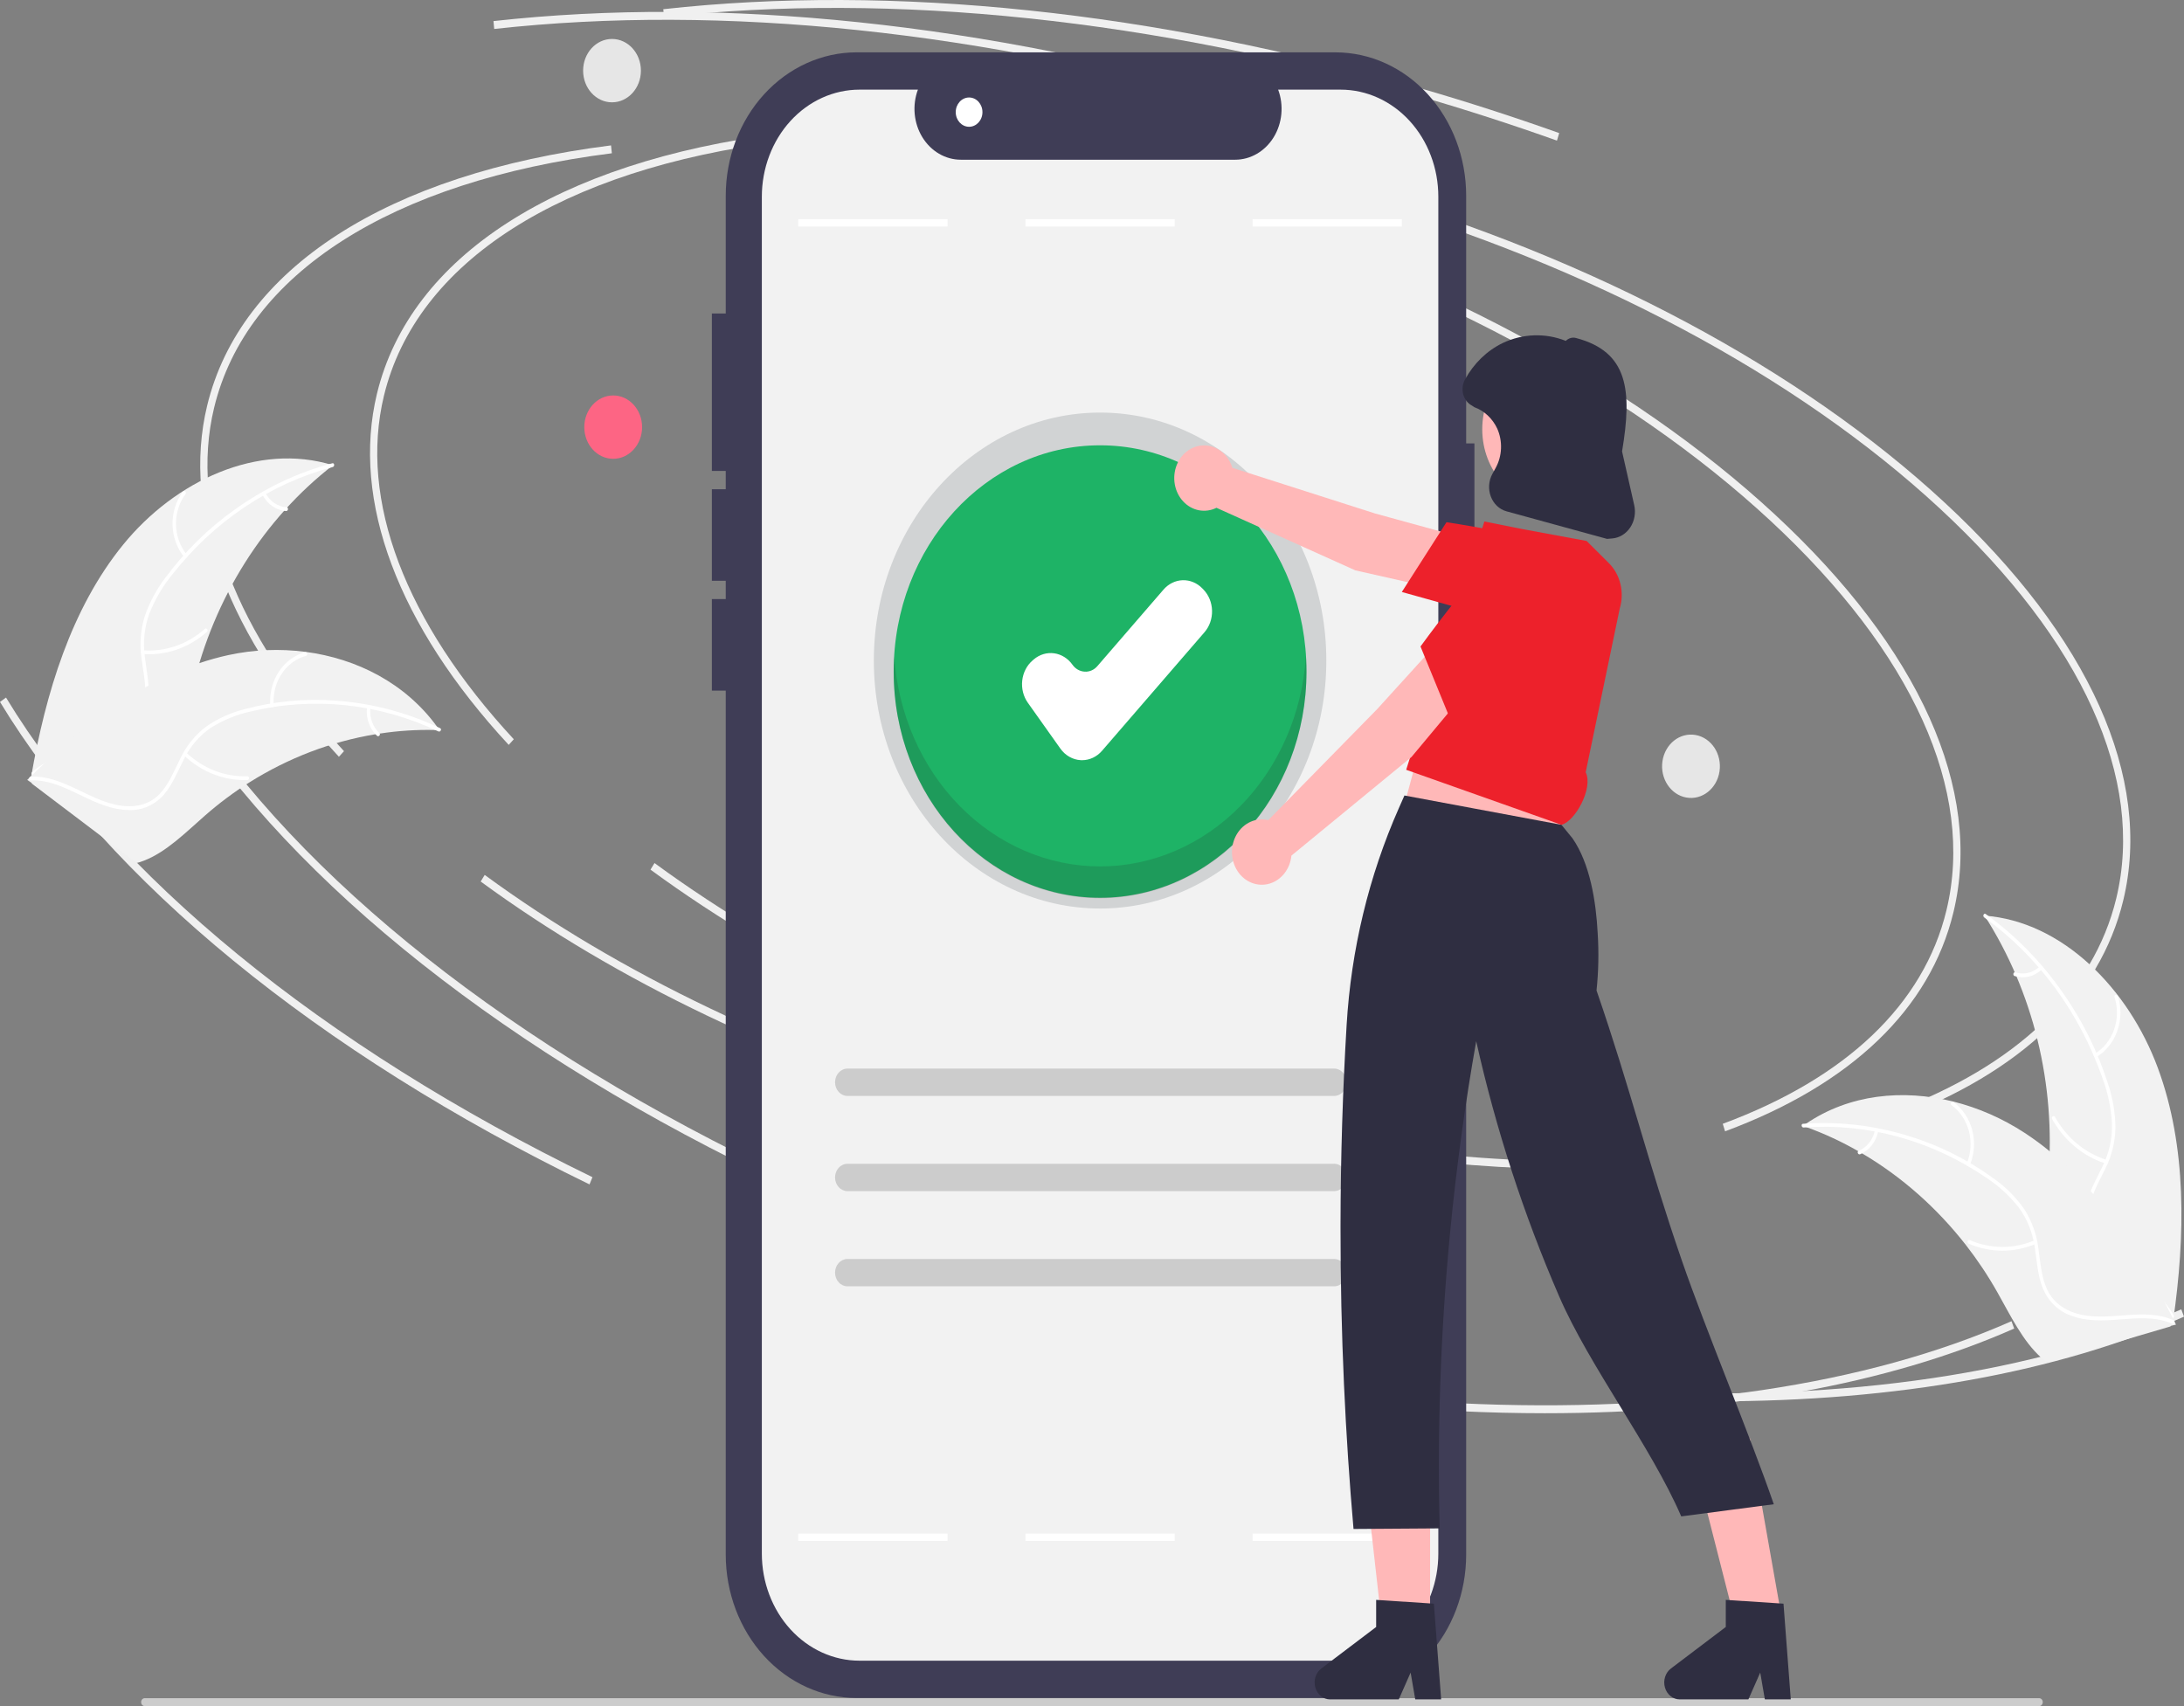 <svg width="192" height="150" viewBox="0 0 192 150" fill="none" xmlns="http://www.w3.org/2000/svg">
<rect x="0" y="0" width="192" height="150" fill="#808080" stroke="none"/>
<g clip-path="url(#clip0_470_437)">
<path d="M12.726 150H179.265C179.349 150 179.43 149.963 179.49 149.898C179.55 149.832 179.583 149.744 179.583 149.651C179.583 149.559 179.55 149.47 179.49 149.404C179.43 149.339 179.349 149.302 179.265 149.302H12.726C12.641 149.302 12.56 149.339 12.501 149.404C12.441 149.47 12.408 149.559 12.408 149.651C12.408 149.744 12.441 149.832 12.501 149.898C12.56 149.963 12.641 150 12.726 150V150Z" fill="#CCCCCC"/>
<path d="M44.723 65.491C34.983 54.981 30.869 44.017 33.139 34.618C36.052 22.557 48.994 14.217 68.645 11.738L68.718 12.43C49.34 14.875 36.596 23.027 33.753 34.797C31.544 43.943 35.598 54.668 45.168 64.995L44.723 65.491Z" fill="#F0F0F0"/>
<path d="M138.696 102.798C126.54 102.798 113.33 100.818 100.209 97.01C83.984 92.302 69.106 85.195 57.186 76.458L57.539 75.879C69.402 84.574 84.213 91.648 100.372 96.337C114.974 100.574 129.686 102.538 142.911 102.02L142.934 102.715C141.537 102.77 140.125 102.798 138.696 102.798Z" fill="#F0F0F0"/>
<path d="M166.583 98.419L166.379 97.759C177.251 93.73 184.051 87.24 186.044 78.989C188.577 68.5 183.074 56.329 170.547 44.717C157.957 33.045 139.802 23.361 119.425 17.449L119.588 16.775C140.054 22.714 158.297 32.449 170.957 44.185C183.682 55.98 189.258 68.404 186.658 79.167C184.608 87.654 177.666 94.311 166.583 98.419Z" fill="#F0F0F0"/>
<path d="M66.754 103.089C42.868 91.477 24.463 76.412 14.928 60.669L15.457 60.284C24.926 75.918 43.235 90.894 67.012 102.452L66.754 103.089Z" fill="#F0F0F0"/>
<path d="M150.734 123.205C148.271 123.205 145.765 123.145 143.217 123.024L143.244 122.329C162.258 123.231 179.034 120.737 191.762 115.115L192 115.761C180.897 120.665 166.745 123.205 150.734 123.205Z" fill="#F0F0F0"/>
<path d="M136.875 12.363C132.928 10.954 128.867 9.642 124.806 8.463C101.438 1.683 78.467 -0.725 58.375 1.502L58.311 0.809C78.478 -1.425 101.528 0.988 124.969 7.79C129.041 8.972 133.113 10.288 137.072 11.701L136.875 12.363Z" fill="#F0F0F0"/>
<path d="M29.795 66.536C20.055 56.026 15.941 45.062 18.211 35.663C21.124 23.601 34.066 15.262 53.718 12.783L53.79 13.475C34.412 15.919 21.668 24.071 18.825 35.841C16.616 44.988 20.67 55.713 30.241 66.04L29.795 66.536Z" fill="#F0F0F0"/>
<path d="M123.768 103.842C111.612 103.842 98.402 101.862 85.281 98.055C69.056 93.346 54.178 86.239 42.258 77.502L42.611 76.923C54.474 85.618 69.285 92.693 85.444 97.381C100.046 101.619 114.758 103.582 127.983 103.064L128.006 103.76C126.61 103.815 125.197 103.842 123.768 103.842Z" fill="#F0F0F0"/>
<path d="M151.655 99.464L151.451 98.804C162.323 94.775 169.123 88.284 171.116 80.034C173.649 69.545 168.146 57.374 155.62 45.761C143.029 34.09 124.874 24.406 104.497 18.494L104.66 17.82C125.126 23.759 143.369 33.493 156.03 45.23C168.754 57.025 174.33 69.449 171.73 80.212C169.68 88.699 162.738 95.356 151.655 99.464Z" fill="#F0F0F0"/>
<path d="M51.826 104.133C27.941 92.521 9.535 77.456 0 61.713L0.529 61.328C9.998 76.962 28.307 91.938 52.084 103.497L51.826 104.133Z" fill="#F0F0F0"/>
<path d="M135.806 124.25C133.343 124.25 130.837 124.189 128.289 124.069L128.316 123.373C147.33 124.276 164.106 121.781 176.835 116.159L177.072 116.805C165.969 121.709 151.817 124.25 135.806 124.25Z" fill="#F0F0F0"/>
<path d="M121.948 13.407C118 11.998 113.939 10.686 109.878 9.508C86.51 2.727 63.539 0.319 43.447 2.547L43.383 1.854C63.55 -0.381 86.6 2.033 110.041 8.835C114.113 10.017 118.185 11.332 122.144 12.745L121.948 13.407Z" fill="#F0F0F0"/>
<path d="M10.827 47.886C15.392 42.276 22.674 38.857 29.273 40.904C23.185 45.626 18.817 52.556 16.942 60.468C16.229 63.523 15.727 67.001 13.409 68.868C11.967 70.031 10.057 70.308 8.283 70.043C6.51 69.779 4.833 69.023 3.179 68.274L2.734 68.316C4.014 60.931 6.262 53.496 10.827 47.886Z" fill="#F2F2F2"/>
<path d="M29.252 41.06C23.735 42.524 18.779 45.856 15.088 50.584C14.277 51.586 13.616 52.722 13.127 53.95C12.687 55.163 12.551 56.484 12.734 57.774C12.882 58.981 13.161 60.197 13.039 61.422C12.968 62.048 12.777 62.651 12.479 63.19C12.18 63.73 11.781 64.194 11.308 64.553C10.149 65.481 8.755 65.896 7.379 66.251C5.852 66.645 4.259 67.027 3.014 68.14C2.863 68.275 2.681 68.01 2.832 67.876C4.998 65.94 8.009 66.188 10.406 64.782C11.525 64.126 12.47 63.096 12.7 61.684C12.9 60.448 12.614 59.194 12.454 57.974C12.259 56.718 12.347 55.429 12.712 54.219C13.141 52.968 13.762 51.806 14.548 50.782C16.282 48.448 18.341 46.427 20.648 44.794C23.272 42.914 26.17 41.54 29.217 40.731C29.405 40.681 29.44 41.01 29.252 41.06H29.252Z" fill="white"/>
<path d="M16.195 48.985C15.556 48.199 15.192 47.189 15.169 46.135C15.146 45.082 15.466 44.054 16.07 43.235C16.193 43.07 16.433 43.272 16.31 43.437C15.746 44.199 15.448 45.156 15.472 46.137C15.495 47.117 15.837 48.057 16.436 48.785C16.567 48.944 16.325 49.143 16.195 48.985Z" fill="white"/>
<path d="M12.585 57.173C14.546 57.316 16.483 56.643 18.011 55.29C18.162 55.156 18.345 55.42 18.193 55.554C16.601 56.959 14.583 57.655 12.543 57.501C12.349 57.486 12.392 57.158 12.585 57.173Z" fill="white"/>
<path d="M23.34 43.347C23.53 43.708 23.798 44.011 24.121 44.23C24.444 44.449 24.812 44.577 25.191 44.602C25.386 44.614 25.343 44.942 25.149 44.93C24.731 44.9 24.325 44.759 23.967 44.517C23.61 44.276 23.312 43.943 23.099 43.547C23.076 43.511 23.066 43.467 23.072 43.424C23.077 43.381 23.098 43.342 23.128 43.314C23.16 43.288 23.201 43.277 23.24 43.283C23.28 43.289 23.316 43.312 23.34 43.347L23.34 43.347Z" fill="white"/>
<path d="M38.64 64.192C38.518 64.189 38.397 64.185 38.273 64.183C36.638 64.142 35.002 64.247 33.382 64.496C33.256 64.513 33.129 64.533 33.005 64.554C29.107 65.2 25.353 66.634 21.933 68.782C20.573 69.638 19.275 70.607 18.049 71.679C16.355 73.16 14.627 74.913 12.645 75.672C12.439 75.754 12.229 75.821 12.015 75.875L2.816 68.908C2.802 68.881 2.787 68.856 2.773 68.828L2.394 68.568C2.454 68.508 2.517 68.447 2.577 68.387C2.611 68.352 2.648 68.319 2.682 68.284C2.706 68.261 2.73 68.238 2.75 68.216C2.758 68.208 2.766 68.201 2.772 68.195C2.792 68.173 2.813 68.155 2.832 68.135C3.184 67.793 3.538 67.454 3.896 67.116C3.897 67.114 3.897 67.114 3.901 67.113C6.603 64.511 9.576 62.271 12.759 60.438C12.855 60.384 12.952 60.328 13.052 60.278C14.489 59.488 15.983 58.828 17.518 58.304C18.36 58.02 19.214 57.784 20.077 57.594C22.309 57.111 24.596 57.015 26.855 57.31C31.358 57.899 35.638 60.06 38.429 63.897C38.501 63.995 38.57 64.092 38.64 64.192Z" fill="#F2F2F2"/>
<path d="M38.538 64.305C33.329 61.833 27.542 61.223 21.998 62.562C20.8 62.827 19.648 63.297 18.583 63.956C17.565 64.633 16.731 65.598 16.168 66.749C15.624 67.81 15.179 68.965 14.409 69.863C14.008 70.316 13.524 70.671 12.99 70.905C12.455 71.139 11.882 71.246 11.306 71.22C9.872 71.196 8.531 70.608 7.237 69.984C5.801 69.29 4.32 68.544 2.714 68.611C2.52 68.619 2.519 68.288 2.714 68.28C5.507 68.164 7.775 70.349 10.461 70.808C11.714 71.023 13.034 70.824 13.994 69.848C14.833 68.994 15.293 67.803 15.835 66.724C16.369 65.592 17.148 64.621 18.104 63.896C19.134 63.18 20.268 62.662 21.457 62.363C24.124 61.644 26.878 61.389 29.617 61.608C32.745 61.839 35.814 62.654 38.691 64.018C38.869 64.103 38.715 64.389 38.538 64.305H38.538Z" fill="white"/>
<path d="M23.76 62.016C23.681 60.965 23.946 59.919 24.506 59.063C25.066 58.207 25.886 57.597 26.818 57.342C27.007 57.291 27.088 57.611 26.899 57.662C26.03 57.897 25.267 58.465 24.747 59.264C24.226 60.062 23.984 61.038 24.062 62.015C24.079 62.227 23.777 62.227 23.76 62.016Z" fill="white"/>
<path d="M16.38 66.171C17.867 67.578 19.783 68.32 21.747 68.248C21.941 68.241 21.941 68.572 21.747 68.579C19.703 68.65 17.711 67.874 16.166 66.405C16.019 66.265 16.233 66.031 16.38 66.171V66.171Z" fill="white"/>
<path d="M32.562 62.229C32.515 62.642 32.562 63.062 32.7 63.45C32.838 63.838 33.061 64.182 33.35 64.452C33.499 64.59 33.284 64.824 33.137 64.687C32.819 64.387 32.572 64.006 32.419 63.578C32.266 63.149 32.211 62.686 32.259 62.229C32.261 62.186 32.277 62.145 32.305 62.114C32.333 62.083 32.37 62.065 32.41 62.063C32.45 62.064 32.489 62.081 32.517 62.112C32.545 62.143 32.561 62.185 32.562 62.229H32.562Z" fill="white"/>
<path d="M189.694 93.875C187.115 86.909 181.305 81.006 174.463 80.503C178.749 87.193 180.737 95.329 180.077 103.472C179.812 106.611 179.219 110.073 180.829 112.685C181.83 114.311 183.545 115.276 185.296 115.68C187.047 116.084 188.858 115.99 190.646 115.894L191.052 116.098C192.111 108.671 192.273 100.84 189.694 93.875Z" fill="#F2F2F2"/>
<path d="M174.434 80.657C179.181 84.069 182.827 89.033 184.854 94.845C185.31 96.088 185.585 97.402 185.668 98.739C185.711 100.043 185.434 101.337 184.867 102.485C184.357 103.567 183.722 104.609 183.461 105.808C183.336 106.424 183.331 107.062 183.446 107.68C183.562 108.298 183.795 108.883 184.131 109.395C184.938 110.695 186.123 111.6 187.31 112.441C188.628 113.375 190.011 114.322 190.842 115.829C190.943 116.011 191.196 115.829 191.095 115.647C189.648 113.025 186.736 112.15 184.91 109.943C184.057 108.913 183.483 107.595 183.7 106.18C183.89 104.942 184.544 103.867 185.069 102.776C185.638 101.665 185.95 100.418 185.977 99.145C185.956 97.808 185.728 96.485 185.302 95.232C184.384 92.394 183.065 89.733 181.393 87.344C179.498 84.607 177.19 82.245 174.568 80.361C174.406 80.244 174.273 80.541 174.434 80.657V80.657Z" fill="white"/>
<path d="M184.301 92.932C185.145 92.427 185.797 91.61 186.142 90.626C186.486 89.642 186.5 88.557 186.182 87.563C186.117 87.362 185.829 87.463 185.894 87.664C186.192 88.59 186.179 89.601 185.856 90.516C185.534 91.431 184.924 92.19 184.136 92.655C183.965 92.756 184.131 93.033 184.301 92.932Z" fill="white"/>
<path d="M185.191 101.974C183.301 101.386 181.682 100.039 180.658 98.201C180.557 98.019 180.304 98.201 180.405 98.383C181.474 100.293 183.161 101.691 185.13 102.298C185.317 102.356 185.378 102.031 185.191 101.974V101.974Z" fill="white"/>
<path d="M179.301 84.989C179.012 85.259 178.666 85.446 178.295 85.534C177.923 85.621 177.538 85.606 177.173 85.489C176.986 85.429 176.926 85.754 177.112 85.814C177.515 85.94 177.941 85.956 178.351 85.861C178.762 85.766 179.145 85.561 179.467 85.266C179.499 85.241 179.522 85.204 179.53 85.161C179.538 85.118 179.531 85.074 179.51 85.037C179.488 85 179.454 84.975 179.415 84.966C179.376 84.957 179.335 84.965 179.301 84.989H179.301Z" fill="white"/>
<path d="M158.5 98.986C158.615 99.027 158.731 99.069 158.847 99.112C160.4 99.676 161.909 100.377 163.358 101.209C163.471 101.271 163.585 101.337 163.696 101.402C167.169 103.447 170.265 106.18 172.827 109.463C173.845 110.771 174.771 112.161 175.597 113.623C176.738 115.641 177.828 117.929 179.462 119.374C179.631 119.527 179.809 119.668 179.993 119.797L190.794 116.625C190.815 116.604 190.837 116.586 190.858 116.565L191.295 116.46C191.257 116.382 191.216 116.301 191.178 116.222C191.157 116.177 191.132 116.132 191.111 116.086C191.095 116.056 191.08 116.026 191.068 115.997C191.063 115.987 191.058 115.977 191.053 115.97C191.041 115.941 191.027 115.917 191.015 115.891C190.789 115.439 190.559 114.989 190.326 114.539C190.325 114.536 190.325 114.536 190.322 114.534C188.575 111.089 186.462 107.883 184.026 104.984C183.952 104.898 183.878 104.81 183.799 104.726C182.688 103.452 181.483 102.28 180.198 101.222C179.492 100.644 178.761 100.107 178.006 99.611C176.052 98.333 173.927 97.4 171.71 96.846C167.288 95.742 162.593 96.2 158.788 98.785C158.691 98.852 158.596 98.917 158.5 98.986Z" fill="#F2F2F2"/>
<path d="M158.561 99.129C164.225 98.72 169.863 100.278 174.673 103.581C175.72 104.272 176.661 105.14 177.462 106.152C178.213 107.165 178.702 108.381 178.88 109.672C179.067 110.872 179.132 112.124 179.582 113.253C179.821 113.828 180.167 114.34 180.599 114.758C181.031 115.175 181.538 115.487 182.088 115.675C183.447 116.181 184.89 116.121 186.3 116.009C187.865 115.885 189.489 115.729 190.98 116.383C191.161 116.462 191.263 116.15 191.082 116.071C188.487 114.933 185.681 116.156 183.011 115.598C181.764 115.338 180.582 114.665 179.978 113.392C179.449 112.279 179.381 110.988 179.201 109.771C179.045 108.509 178.609 107.307 177.932 106.272C177.181 105.219 176.272 104.313 175.243 103.593C172.952 101.934 170.437 100.679 167.79 99.876C164.773 98.941 161.633 98.578 158.505 98.803C158.311 98.817 158.368 99.143 158.561 99.129V99.129Z" fill="white"/>
<path d="M173.181 102.418C173.577 101.458 173.649 100.375 173.384 99.362C173.119 98.35 172.534 97.473 171.734 96.89C171.571 96.772 171.397 97.043 171.56 97.161C172.306 97.703 172.851 98.519 173.096 99.463C173.341 100.406 173.27 101.415 172.897 102.306C172.816 102.5 173.101 102.61 173.181 102.418L173.181 102.418Z" fill="white"/>
<path d="M178.858 109.05C177.026 109.828 174.994 109.821 173.166 109.029C172.985 108.951 172.884 109.263 173.065 109.341C174.967 110.161 177.082 110.164 178.987 109.35C179.169 109.272 179.039 108.973 178.858 109.05V109.05Z" fill="white"/>
<path d="M164.826 99.376C164.744 99.783 164.57 100.16 164.322 100.475C164.073 100.79 163.757 101.032 163.402 101.18C163.219 101.255 163.35 101.554 163.531 101.479C163.922 101.314 164.271 101.046 164.547 100.699C164.822 100.352 165.016 99.936 165.111 99.488C165.123 99.447 165.12 99.401 165.103 99.362C165.086 99.323 165.056 99.292 165.02 99.276C164.982 99.261 164.94 99.264 164.904 99.283C164.868 99.301 164.84 99.335 164.826 99.376V99.376Z" fill="white"/>
<path d="M53.907 40.338C55.31 40.338 56.448 39.091 56.448 37.553C56.448 36.014 55.31 34.768 53.907 34.768C52.504 34.768 51.366 36.014 51.366 37.553C51.366 39.091 52.504 40.338 53.907 40.338Z" fill="#FD6584"/>
<path d="M151.166 67.816C151.391 66.298 150.45 64.867 149.065 64.621C147.68 64.374 146.375 65.405 146.15 66.924C145.925 68.442 146.866 69.873 148.251 70.119C149.636 70.365 150.942 69.334 151.166 67.816Z" fill="#E6E6E6"/>
<path d="M53.803 8.996C55.207 8.996 56.344 7.749 56.344 6.21C56.344 4.672 55.207 3.425 53.803 3.425C52.4 3.425 51.263 4.672 51.263 6.21C51.263 7.749 52.4 8.996 53.803 8.996Z" fill="#E6E6E6"/>
<path d="M129.62 38.984H128.894V17.206C128.894 13.863 127.683 10.657 125.526 8.293C123.37 5.93 120.445 4.602 117.395 4.602H75.302C73.791 4.602 72.296 4.928 70.901 5.561C69.506 6.194 68.238 7.123 67.17 8.293C66.103 9.464 65.256 10.853 64.678 12.383C64.1 13.912 63.802 15.551 63.802 17.206V17.206V136.682C63.802 140.024 65.014 143.23 67.17 145.594C69.327 147.958 72.252 149.286 75.302 149.286H117.395C120.445 149.286 123.37 147.958 125.526 145.594C127.683 143.23 128.894 140.024 128.894 136.682V54.486H129.62V38.984Z" fill="#3F3D56"/>
<path d="M126.446 17.294V136.594C126.446 137.83 126.224 139.054 125.793 140.196C125.362 141.337 124.729 142.375 123.932 143.249C123.135 144.123 122.189 144.816 121.147 145.289C120.105 145.763 118.989 146.006 117.861 146.006H75.562C73.285 146.006 71.101 145.015 69.491 143.25C67.88 141.485 66.976 139.091 66.975 136.595V17.294C66.975 16.058 67.197 14.834 67.629 13.692C68.06 12.55 68.693 11.512 69.49 10.638C70.287 9.764 71.234 9.071 72.275 8.598C73.317 8.125 74.434 7.881 75.561 7.881H80.695C80.443 8.56 80.346 9.297 80.414 10.027C80.483 10.756 80.713 11.456 81.087 12.065C81.46 12.673 81.964 13.172 82.554 13.517C83.144 13.862 83.803 14.042 84.472 14.042H108.588C109.257 14.042 109.915 13.861 110.506 13.516C111.096 13.171 111.6 12.672 111.973 12.064C112.346 11.455 112.577 10.756 112.645 10.026C112.713 9.297 112.617 8.56 112.365 7.881H117.859C118.987 7.881 120.103 8.125 121.145 8.598C122.187 9.071 123.133 9.764 123.931 10.638C124.728 11.512 125.361 12.549 125.792 13.691C126.224 14.833 126.446 16.057 126.446 17.293V17.293L126.446 17.294Z" fill="#F2F2F2"/>
<path d="M83.302 19.27H70.18V19.913H83.302V19.27Z" fill="white"/>
<path d="M103.272 19.27H90.15V19.913H103.272V19.27Z" fill="white"/>
<path d="M117.281 96.355H74.508C74.364 96.355 74.222 96.324 74.088 96.263C73.955 96.203 73.834 96.115 73.732 96.003C73.63 95.891 73.55 95.758 73.494 95.612C73.439 95.467 73.411 95.31 73.411 95.152C73.411 94.994 73.439 94.838 73.494 94.692C73.55 94.546 73.63 94.413 73.732 94.302C73.834 94.19 73.955 94.101 74.088 94.041C74.222 93.98 74.364 93.949 74.508 93.949H117.281C117.426 93.949 117.568 93.98 117.701 94.041C117.835 94.101 117.956 94.19 118.057 94.302C118.159 94.413 118.24 94.546 118.295 94.692C118.351 94.838 118.379 94.994 118.379 95.152C118.379 95.31 118.351 95.467 118.295 95.612C118.24 95.758 118.159 95.891 118.057 96.003C117.956 96.115 117.835 96.203 117.701 96.263C117.568 96.324 117.426 96.355 117.281 96.355V96.355Z" fill="#CCCCCC"/>
<path d="M117.281 104.724H74.508C74.217 104.724 73.938 104.598 73.732 104.372C73.526 104.146 73.411 103.84 73.411 103.521C73.411 103.202 73.526 102.896 73.732 102.671C73.938 102.445 74.217 102.318 74.508 102.318H117.281C117.573 102.318 117.852 102.445 118.057 102.671C118.263 102.896 118.379 103.202 118.379 103.521C118.379 103.84 118.263 104.146 118.057 104.372C117.852 104.598 117.573 104.724 117.281 104.724V104.724Z" fill="#CCCCCC"/>
<path d="M117.281 113.093H74.508C74.217 113.093 73.938 112.967 73.732 112.741C73.526 112.515 73.411 112.209 73.411 111.89C73.411 111.571 73.526 111.265 73.732 111.04C73.938 110.814 74.217 110.688 74.508 110.688H117.281C117.573 110.688 117.852 110.814 118.057 111.04C118.263 111.265 118.379 111.571 118.379 111.89C118.379 112.209 118.263 112.515 118.057 112.741C117.852 112.967 117.573 113.093 117.281 113.093V113.093Z" fill="#CCCCCC"/>
<path d="M123.241 19.27H110.119V19.913H123.241V19.27Z" fill="white"/>
<path d="M83.302 134.83H70.18V135.474H83.302V134.83Z" fill="white"/>
<path d="M103.272 134.83H90.15V135.474H103.272V134.83Z" fill="white"/>
<path d="M123.241 134.83H110.119V135.474H123.241V134.83Z" fill="white"/>
<path d="M96.711 79.876C107.696 79.876 116.6 70.115 116.6 58.075C116.6 46.034 107.696 36.273 96.711 36.273C85.726 36.273 76.821 46.034 76.821 58.075C76.821 70.115 85.726 79.876 96.711 79.876Z" fill="#D1D3D4"/>
<path d="M96.711 78.93C106.732 78.93 114.856 70.025 114.856 59.041C114.856 48.056 106.732 39.151 96.711 39.151C86.689 39.151 78.565 48.056 78.565 59.041C78.565 70.025 86.689 78.93 96.711 78.93Z" fill="#1EB366"/>
<path d="M95.126 66.836C95.087 66.836 95.048 66.835 95.008 66.833C94.66 66.814 94.32 66.713 94.011 66.537C93.701 66.361 93.431 66.114 93.217 65.812L90.357 61.782C89.964 61.227 89.788 60.523 89.867 59.826C89.947 59.129 90.275 58.494 90.781 58.062L90.883 57.974C91.39 57.543 92.032 57.35 92.669 57.437C93.305 57.524 93.884 57.884 94.279 58.438C94.407 58.62 94.57 58.768 94.755 58.874C94.941 58.98 95.145 59.04 95.354 59.051C95.563 59.065 95.772 59.027 95.967 58.942C96.162 58.856 96.336 58.725 96.479 58.556L102.286 51.838C102.727 51.328 103.335 51.031 103.976 51.012C104.617 50.993 105.239 51.254 105.705 51.736L105.799 51.834C106.265 52.318 106.536 52.984 106.553 53.687C106.571 54.39 106.333 55.072 105.892 55.583L96.882 66.008C96.656 66.27 96.384 66.478 96.082 66.62C95.78 66.763 95.455 66.836 95.126 66.836V66.836Z" fill="white"/>
<path d="M64.931 27.563H62.582V41.404H64.931V27.563Z" fill="#3F3D56"/>
<path d="M64.931 43.014H62.582V51.061H64.931V43.014Z" fill="#3F3D56"/>
<path d="M64.931 52.67H62.582V60.718H64.931V52.67Z" fill="#3F3D56"/>
<path d="M85.194 11.146C85.843 11.146 86.369 10.57 86.369 9.859C86.369 9.148 85.843 8.571 85.194 8.571C84.546 8.571 84.02 9.148 84.02 9.859C84.02 10.57 84.546 11.146 85.194 11.146Z" fill="white"/>
<path opacity="0.16" d="M96.711 76.175C92.12 76.174 87.7 74.266 84.342 70.835C80.984 67.404 78.938 62.705 78.615 57.685C78.586 58.149 78.565 58.614 78.565 59.086C78.565 64.361 80.477 69.42 83.88 73.15C87.283 76.88 91.898 78.975 96.711 78.975C101.523 78.975 106.139 76.88 109.542 73.15C112.945 69.42 114.856 64.361 114.856 59.086C114.856 58.614 114.836 58.149 114.807 57.685C114.484 62.705 112.437 67.404 109.079 70.835C105.721 74.266 101.302 76.174 96.711 76.175V76.175Z" fill="#231F20"/>
<path d="M122.293 75.09L136.682 75.734L138.444 65.111L126.11 60.927L122.293 75.09Z" fill="#FFB8B8"/>
<path d="M127.731 52.083L127.871 47.064L120.897 45.148L108.341 41.132C108.174 40.58 107.859 40.096 107.436 39.744C107.014 39.392 106.504 39.189 105.973 39.162C105.443 39.135 104.918 39.285 104.467 39.592C104.016 39.899 103.661 40.349 103.449 40.882C103.237 41.415 103.177 42.007 103.278 42.578C103.379 43.149 103.635 43.673 104.014 44.081C104.392 44.489 104.875 44.761 105.398 44.862C105.921 44.962 106.459 44.887 106.942 44.645L119.148 50.145L127.731 52.083Z" fill="#FFB8B8"/>
<path d="M123.238 52.047L127.161 45.914L127.259 45.928C127.32 45.937 133.473 46.84 137.506 48.156C137.959 48.288 138.381 48.526 138.742 48.855C139.102 49.183 139.393 49.594 139.594 50.059C139.882 50.708 139.991 51.435 139.908 52.151C139.824 52.867 139.552 53.541 139.124 54.09C138.688 54.683 138.106 55.126 137.446 55.366C136.787 55.606 136.079 55.633 135.406 55.444L123.238 52.047Z" fill="#ED212B"/>
<path d="M125.723 145.035L121.732 145.035L119.833 128.163L125.723 128.163L125.723 145.035Z" fill="#FFB8B8"/>
<path d="M156.795 143.141L152.85 143.795L148.671 127.423L153.844 126.458L156.795 143.141Z" fill="#FFB8B8"/>
<path d="M137.27 72.515L123.467 69.939L122.977 71.049C120.335 77.024 118.775 83.504 118.384 90.13C118.05 95.724 117.854 101.632 117.848 107.825C117.838 117.421 118.285 126.324 118.991 134.426L126.566 134.374C126.347 125.772 126.645 117.164 127.458 108.606C128.038 102.503 128.844 96.802 129.776 91.541C131.505 99.264 133.946 106.774 137.06 113.955C139.708 120.092 145.153 127.185 147.8 133.321C150.512 132.964 153.225 132.608 155.938 132.251C153.8 126.054 149.986 117.005 147.849 110.809C144.792 101.949 143.411 95.941 140.355 87.081C140.529 85.416 140.563 83.736 140.457 82.064C140.314 79.276 139.785 75.931 138.239 73.701L137.27 72.515Z" fill="#2F2E41"/>
<path d="M139.402 67.896C140.091 69.309 138.454 72.234 137.27 72.515L123.621 67.679L130.493 45.85L133.951 46.538L139.481 47.56L141.443 49.514C141.937 50.007 142.29 50.646 142.458 51.354C142.627 52.063 142.605 52.809 142.394 53.504L139.402 67.896Z" fill="#ED212B"/>
<path d="M130.006 59.46L126.145 56.759L121.072 62.344L111.496 72.109C110.978 71.983 110.437 72.032 109.945 72.249C109.452 72.467 109.032 72.844 108.739 73.329C108.447 73.814 108.295 74.386 108.305 74.967C108.315 75.549 108.486 76.114 108.795 76.587C109.104 77.06 109.537 77.419 110.036 77.616C110.535 77.814 111.077 77.841 111.591 77.693C112.104 77.545 112.565 77.23 112.911 76.79C113.258 76.349 113.474 75.803 113.532 75.225L124.092 66.549L130.006 59.46Z" fill="#FFB8B8"/>
<path d="M127.677 63.673L124.88 56.839L124.941 56.754C124.98 56.701 128.837 51.37 131.934 48.247C132.27 47.888 132.673 47.613 133.115 47.442C133.557 47.27 134.028 47.207 134.495 47.256C135.151 47.317 135.776 47.587 136.295 48.032C136.813 48.477 137.202 49.079 137.413 49.763C137.654 50.477 137.703 51.252 137.554 51.995C137.405 52.739 137.063 53.419 136.57 53.956L127.677 63.673Z" fill="#ED212B"/>
<path d="M136.378 44.391C139.731 44.391 142.448 41.412 142.448 37.737C142.448 34.062 139.731 31.084 136.378 31.084C133.025 31.084 130.308 34.062 130.308 37.737C130.308 41.412 133.025 44.391 136.378 44.391Z" fill="#FFB8B8"/>
<path d="M141.28 47.379L141.257 47.373L132.436 44.954C132.13 44.87 131.847 44.709 131.608 44.483C131.369 44.258 131.182 43.974 131.062 43.655C130.941 43.336 130.891 42.99 130.914 42.646C130.937 42.301 131.034 41.968 131.196 41.672L131.488 41.14C131.772 40.621 131.934 40.033 131.957 39.428C131.981 38.823 131.866 38.221 131.623 37.677C131.205 36.789 130.486 36.117 129.621 35.803L129.592 35.788L129.406 35.661C129.224 35.567 129.062 35.432 128.93 35.265C128.799 35.098 128.7 34.903 128.641 34.692C128.58 34.473 128.562 34.243 128.587 34.016C128.612 33.789 128.68 33.57 128.787 33.374C129.566 31.946 130.731 30.82 132.121 30.152C133.878 29.323 135.856 29.258 137.654 29.97C137.774 29.849 137.919 29.763 138.077 29.719C138.234 29.675 138.399 29.675 138.557 29.718C143.126 30.931 143.502 34.292 142.599 39.688L143.667 44.41C143.743 44.744 143.751 45.091 143.692 45.428C143.633 45.766 143.507 46.085 143.324 46.364C143.14 46.642 142.904 46.874 142.631 47.042C142.357 47.211 142.054 47.312 141.742 47.339L141.28 47.379ZM137.605 30.023L137.604 30.023L137.605 30.023ZM137.715 29.993L137.716 29.994L137.715 29.993Z" fill="#2F2E41"/>
<path d="M126.695 149.409H124.418L124.011 147.052L122.97 149.409H116.929C116.64 149.409 116.358 149.307 116.124 149.119C115.891 148.931 115.719 148.666 115.633 148.363C115.547 148.06 115.551 147.735 115.645 147.435C115.74 147.135 115.919 146.876 116.158 146.695L120.981 143.043V140.661L126.055 140.993L126.695 149.409Z" fill="#2F2E41"/>
<path d="M157.431 149.409H155.153L154.746 147.052L153.705 149.409H147.665C147.375 149.409 147.093 149.307 146.86 149.119C146.627 148.931 146.454 148.666 146.368 148.363C146.282 148.06 146.286 147.735 146.381 147.435C146.475 147.135 146.655 146.876 146.893 146.695L151.717 143.043V140.661L156.791 140.993L157.431 149.409Z" fill="#2F2E41"/>
</g>
<defs>
<clipPath id="clip0_470_437">
<rect width="192" height="150" fill="white"/>
</clipPath>
</defs>
</svg>
